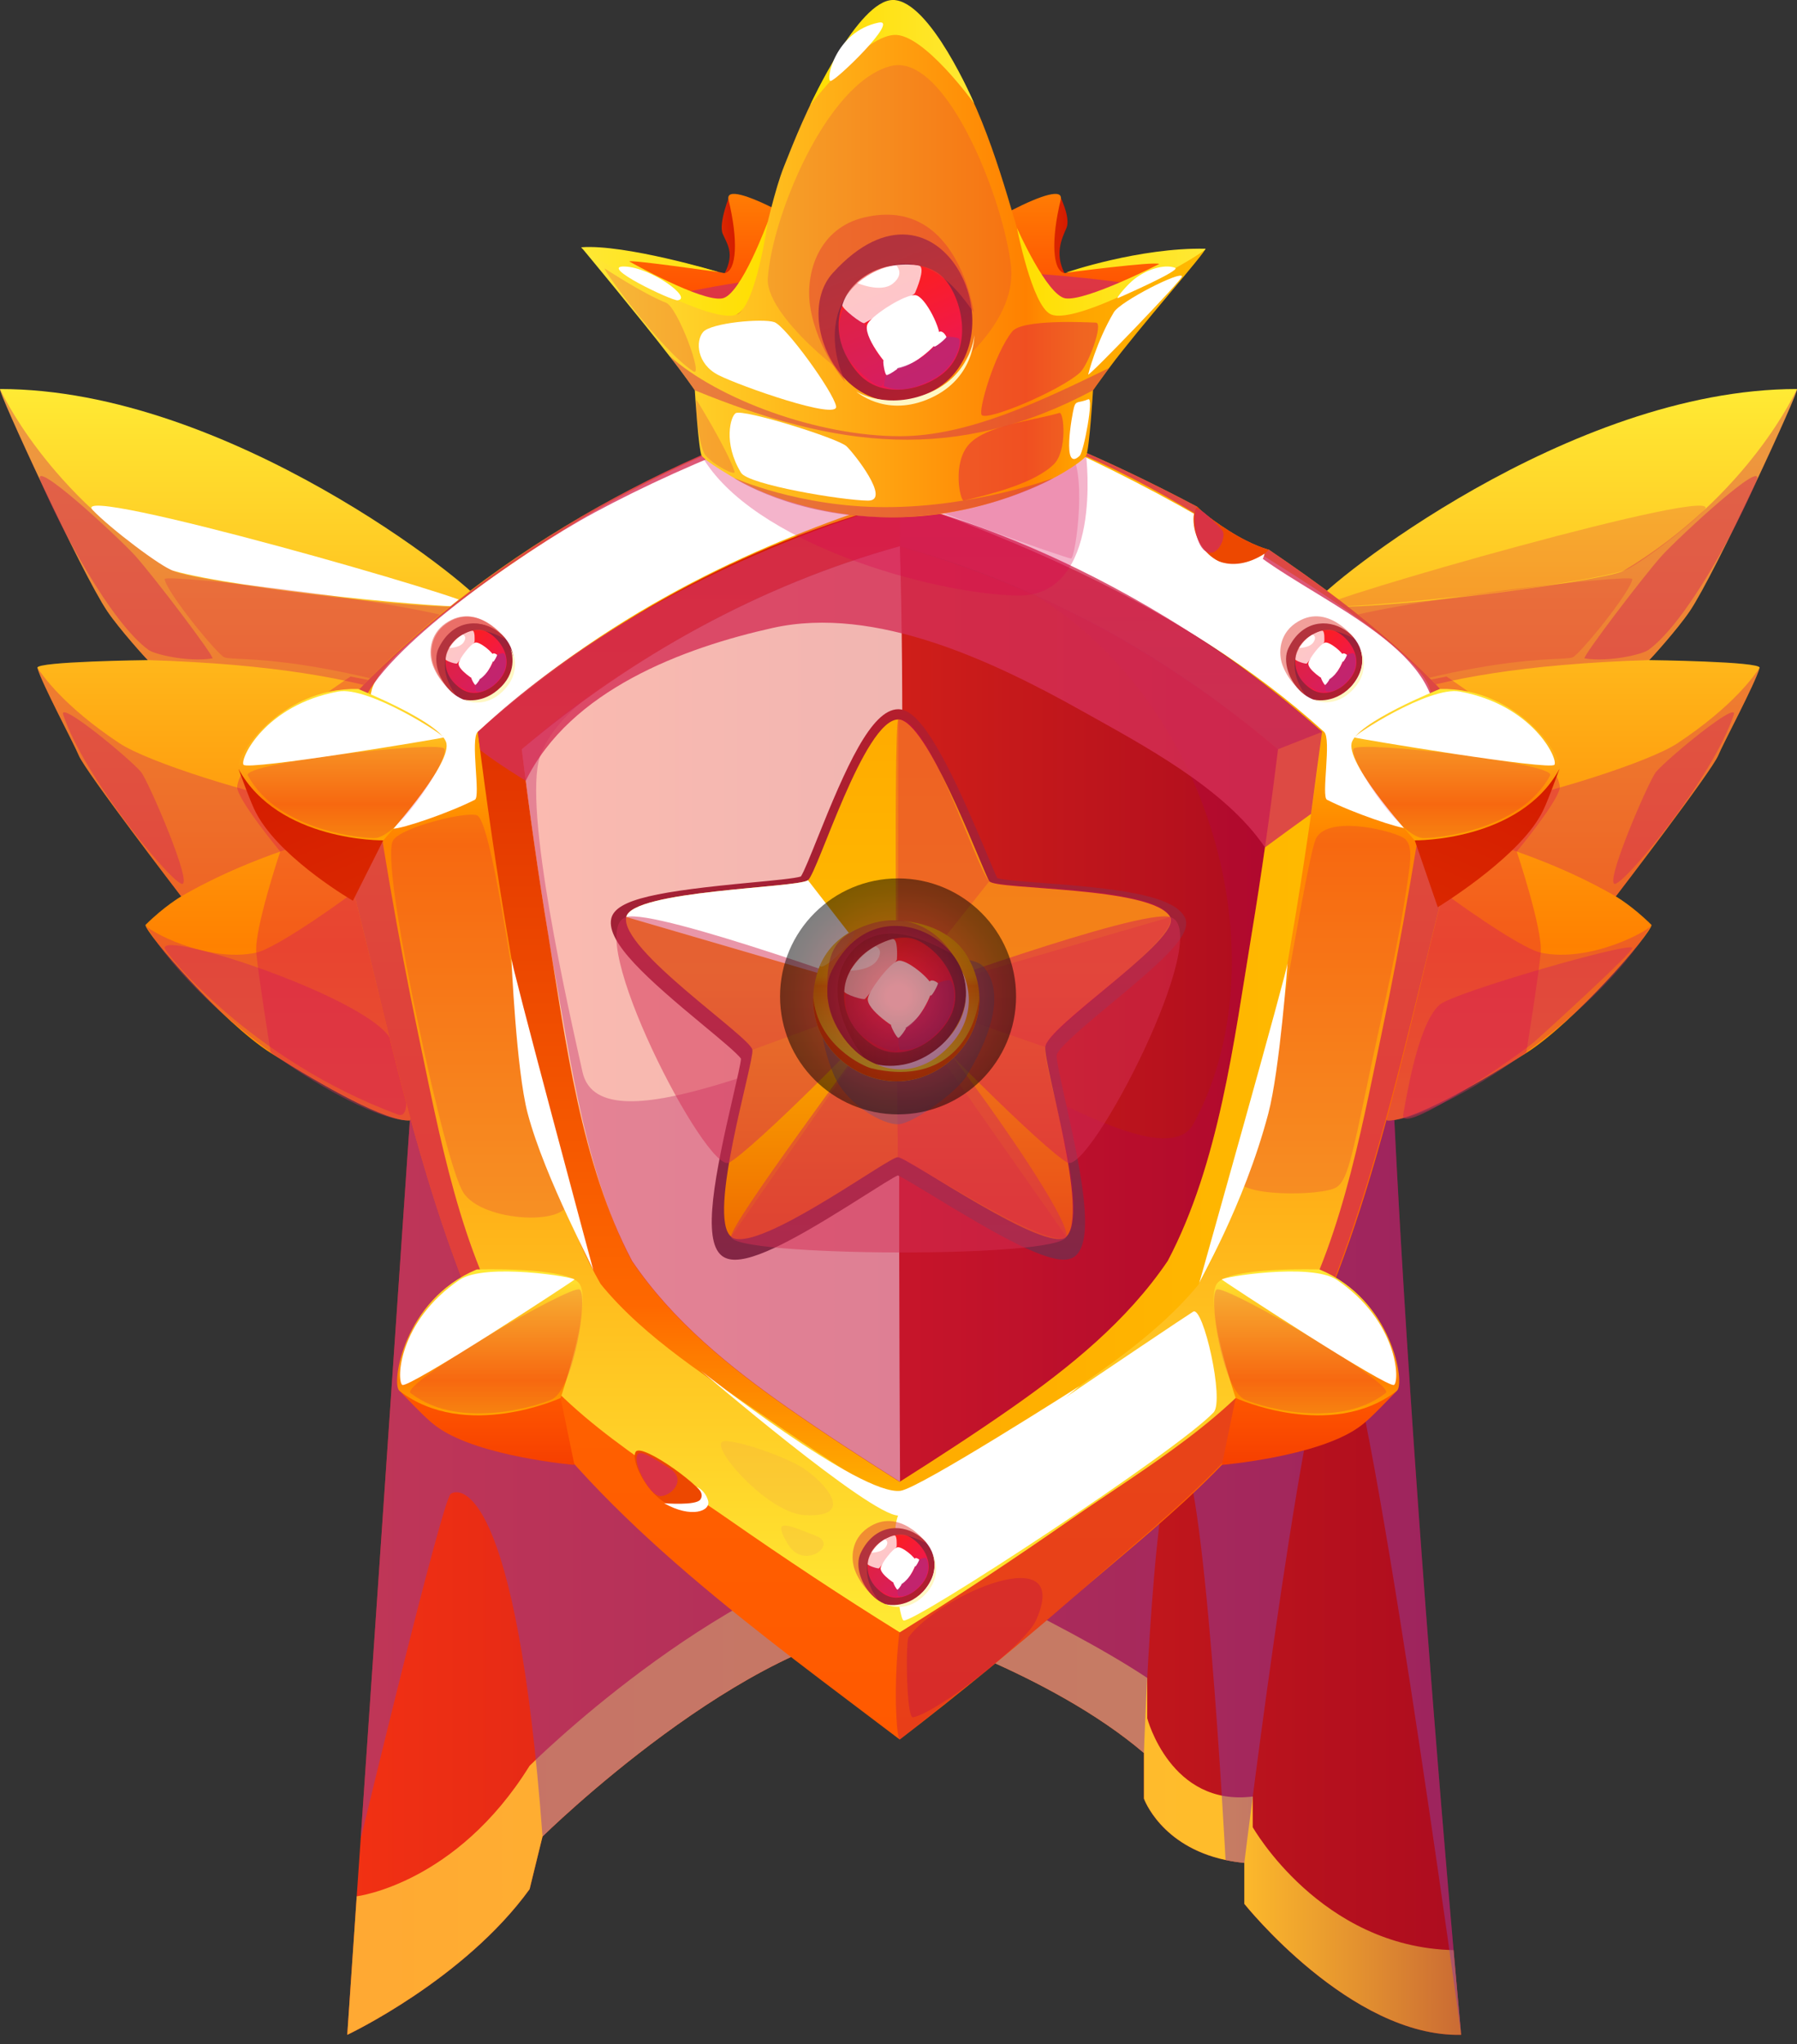 <svg width="153" height="174" viewBox="0 0 153 174" fill="none" xmlns="http://www.w3.org/2000/svg">
<rect x="0" y="0" width="153" height="174" fill="#333333" stroke="none"/>
<path d="M124.407 173.213C114.988 173.418 105.943 162.062 105.943 162.062V158.576C105.375 158.519 104.841 158.437 104.344 158.329C98.821 157.15 97.395 153.103 97.395 153.103V149.22C89.347 142.355 76.553 138.418 76.553 138.418C63.598 139.164 46.192 156.324 46.192 156.324L45.09 160.816C39.503 168.532 29.566 173.212 29.566 173.212L30.372 161.42L30.727 156.268L37.55 56.631L117.945 57.449C116.967 85.129 121.937 145.252 123.756 165.999C124.161 170.555 124.407 173.213 124.407 173.213Z" fill="url(#paint0_linear_531_17288)"/>
<path d="M124.407 173.213C114.988 173.418 105.943 162.062 105.943 162.062V158.575C105.375 158.519 104.841 158.437 104.344 158.329C98.821 157.149 97.395 153.102 97.395 153.102V149.22C89.347 142.355 76.553 138.417 76.553 138.417C63.598 139.164 46.192 156.324 46.192 156.324L45.09 160.815C39.503 168.531 29.566 173.212 29.566 173.212L30.372 161.419C30.372 161.419 38.836 160.389 45.089 150.31C45.089 150.31 60.547 134.867 75.776 131.515C75.776 131.515 90.162 137.835 97.679 142.83V146.264C97.679 146.264 99.658 153.805 106.661 152.927V155.537C106.661 155.537 112.445 165.754 123.757 166C124.161 170.554 124.407 173.213 124.407 173.213Z" fill="url(#paint1_linear_531_17288)"/>
<path opacity="0.5" d="M124.407 173.213C124.407 173.213 116.363 114.143 114.017 112.967C111.668 111.791 105.944 158.576 105.944 158.576C105.376 158.52 104.842 158.438 104.345 158.329C104.345 158.329 102.53 123.474 100.378 123.605C98.224 123.736 97.395 149.221 97.395 149.221C89.347 142.355 76.553 138.418 76.553 138.418C63.598 139.164 46.192 156.325 46.192 156.325C43.951 126.233 39.12 126.599 38.373 127.167C37.626 127.734 30.764 156.325 30.764 156.325C30.764 156.325 30.753 156.306 30.727 156.268L37.55 56.632L117.945 57.45C116.755 91.207 124.407 173.213 124.407 173.213Z" fill="#8E3D9C"/>
<path d="M48.479 62.783L40.645 66.924L34.907 95.371C32.947 95.513 27.657 92.555 23.053 89.636C18.965 87.046 12.411 79.453 12.384 78.739C12.384 78.736 12.384 78.736 12.384 78.736C13.993 77.132 15.428 76.304 15.428 76.304C15.428 76.304 7.245 65.636 6.703 64.293C6.324 63.35 3.524 58.129 3.187 56.848C3.185 56.848 3.185 56.846 3.185 56.846C3.043 56.303 12.588 56.191 12.588 56.191C12.588 56.191 12.586 56.191 12.586 56.189C12.482 56.112 10.18 53.571 9.139 52.033C6.965 48.826 -0.276 33.115 0.008 33.115C19.459 33.115 40.06 49.745 41.012 51.286C41.239 51.654 41.479 52.071 41.73 52.528C43.465 55.684 45.787 60.641 48.479 62.783Z" fill="url(#paint2_linear_531_17288)"/>
<path opacity="0.4" d="M48.478 62.782L40.644 66.924L34.906 95.37C31.205 95.64 17.54 87.324 12.383 78.739C12.44 79.128 17.539 82 21.819 81.094C24.367 80.555 37.858 70.67 36.616 69.771C35.851 69.218 24.239 71.175 15.427 76.305C15.427 76.305 7.244 65.636 6.702 64.294C6.323 63.35 3.522 58.13 3.185 56.847C3.614 57.468 5.36 60.068 10.151 63.254C12.633 64.904 21.434 67.629 26.306 68.522C29.457 69.1 40.592 64.135 39.648 62.377C39.181 61.507 34.279 56.847 12.587 56.19C12.587 56.19 12.585 56.19 12.585 56.188C12.481 56.111 10.179 53.569 9.138 52.032C6.964 48.825 -0.259 33.215 0.007 33.113C0.007 33.113 4.003 42.113 14.762 48.583C16.316 49.518 41.054 52.721 41.011 51.285C42.802 54.191 45.397 60.33 48.478 62.782Z" fill="#D42F55"/>
<path opacity="0.5" d="M11.485 47.279C12.968 48.906 18.364 56.002 18.08 56.046C15.996 56.374 13.176 55.706 12.652 55.327C9.429 52.999 5.092 44.871 3.461 40.969C2.514 38.704 10.113 45.772 11.485 47.279Z" fill="#D42F55"/>
<path opacity="0.5" d="M11.993 65.695C12.598 66.393 16.616 75.699 15.428 75.222C14.239 74.746 7.159 66.129 5.384 60.855C4.939 59.534 10.945 64.486 11.993 65.695Z" fill="#D42F55"/>
<path opacity="0.5" d="M14.023 80.699C14.077 81.183 21.452 90.277 33.896 94.882C35.372 95.428 34.296 89.772 33.067 88.158C30.382 84.632 13.856 79.226 14.023 80.699Z" fill="#D42F55"/>
<path d="M14.761 48.585C20.121 50.126 38.772 51.935 40.262 51.593C41.52 51.305 5.59 40.995 7.888 43.41C9.372 44.971 13.753 48.295 14.761 48.585Z" fill="white"/>
<path opacity="0.2" d="M41.113 53.4C36.502 51.287 13.954 48.807 14.02 49.294C14.172 50.41 18.482 55.686 19.095 55.95C20.078 56.371 26.734 55.177 46.016 62.174C46.719 62.429 43.206 54.359 41.113 53.4Z" fill="#DA0553"/>
<path opacity="0.3" d="M48.479 62.782L40.645 66.924L34.907 95.37C32.946 95.513 27.657 92.555 23.053 89.636C23.053 89.636 22.002 83.078 21.819 81.094C21.637 79.113 23.859 72.488 23.859 72.488C23.859 72.488 20.073 67.914 20.194 66.947C20.617 63.603 29.844 57.589 29.844 57.589C29.844 57.589 45.786 60.641 48.479 62.782Z" fill="#DA0553"/>
<path d="M104.52 62.783L112.354 66.924L118.092 95.371C120.052 95.513 125.342 92.555 129.946 89.636C134.035 87.046 140.588 79.453 140.615 78.739C140.615 78.736 140.615 78.736 140.615 78.736C139.006 77.132 137.571 76.304 137.571 76.304C137.571 76.304 145.754 65.636 146.296 64.293C146.675 63.35 149.475 58.129 149.812 56.848C149.815 56.848 149.815 56.846 149.815 56.846C149.957 56.303 140.412 56.191 140.412 56.191C140.412 56.191 140.414 56.191 140.414 56.189C140.518 56.112 142.82 53.571 143.861 52.033C146.035 48.826 153.276 33.115 152.992 33.115C133.541 33.115 112.94 49.745 111.988 51.286C111.761 51.654 111.521 52.071 111.27 52.528C109.534 55.684 107.213 60.641 104.52 62.783Z" fill="url(#paint3_linear_531_17288)"/>
<path opacity="0.4" d="M104.521 62.782L112.355 66.924L118.093 95.37C121.794 95.64 135.459 87.324 140.616 78.739C140.559 79.128 135.461 82 131.181 81.094C128.632 80.555 115.142 70.67 116.383 69.771C117.149 69.218 128.76 71.175 137.572 76.305C137.572 76.305 145.755 65.636 146.297 64.294C146.676 63.35 149.477 58.13 149.814 56.847C149.386 57.468 147.639 60.068 142.848 63.254C140.367 64.904 131.565 67.629 126.693 68.522C123.542 69.1 112.407 64.135 113.351 62.377C113.818 61.507 118.72 56.847 140.412 56.19C140.412 56.19 140.415 56.19 140.415 56.188C140.519 56.111 142.821 53.569 143.862 52.032C146.036 48.825 153.259 33.215 152.993 33.113C152.993 33.113 148.997 42.113 138.239 48.583C136.685 49.518 111.947 52.721 111.989 51.285C110.197 54.191 107.602 60.33 104.521 62.782Z" fill="#D42F55"/>
<path opacity="0.5" d="M141.513 47.279C140.03 48.906 134.635 56.002 134.918 56.046C137.003 56.374 139.822 55.706 140.346 55.327C143.569 52.999 147.906 44.871 149.537 40.969C150.485 38.704 142.886 45.772 141.513 47.279Z" fill="#D42F55"/>
<path opacity="0.5" d="M141.006 65.695C140.401 66.393 136.383 75.699 137.572 75.222C138.76 74.746 145.84 66.129 147.615 60.855C148.061 59.534 142.054 64.486 141.006 65.695Z" fill="#D42F55"/>
<path opacity="0.5" d="M138.977 80.699C138.922 81.183 131.508 87.904 130.701 88.628C129.529 89.679 119.129 96.882 119.472 94.883C120.093 91.27 121.033 86.933 122.554 85.539C123.685 84.502 139.048 80.073 138.977 80.699Z" fill="#D42F55"/>
<path opacity="0.2" d="M138.238 48.585C132.879 50.126 114.228 51.935 112.738 51.593C111.48 51.305 147.41 40.995 145.112 43.41C143.627 44.971 139.246 48.295 138.238 48.585Z" fill="#DA0553"/>
<path opacity="0.2" d="M111.886 53.4C116.498 51.287 139.046 48.807 138.979 49.294C138.827 50.41 134.518 55.686 133.904 55.95C132.921 56.371 126.266 55.177 106.983 62.174C106.28 62.429 109.793 54.359 111.886 53.4Z" fill="#DA0553"/>
<path opacity="0.3" d="M104.52 62.782L112.354 66.924L118.092 95.37C120.052 95.513 125.342 92.555 129.946 89.636C129.946 89.636 130.997 83.078 131.18 81.094C131.362 79.113 129.14 72.488 129.14 72.488C129.14 72.488 132.926 67.914 132.805 66.947C132.382 63.603 123.155 57.589 123.155 57.589C123.155 57.589 107.213 60.641 104.52 62.782Z" fill="#DA0553"/>
<path d="M123.771 72.48C119.96 86.801 117.201 102.797 110.615 115.863C106.658 123.714 98.164 130.1 91.543 135.842C86.682 140.058 81.711 144.159 76.606 148.075C65.065 139.291 51.281 129.569 43.229 117.342H43.227C42.894 116.825 42.601 116.331 42.371 115.863C35.851 102.612 33.024 86.791 29.215 72.48C28.879 67.861 29.665 63.119 30.649 58.615C61.294 57.597 91.949 57.597 122.595 58.624C123.449 63.15 124.114 67.871 123.771 72.48Z" fill="url(#paint4_linear_531_17288)"/>
<path opacity="0.7" d="M123.77 72.48C119.96 86.801 117.094 102.48 110.614 115.863C110.445 105.952 113.862 95.152 115.983 85.56C117.98 76.532 120.177 67.547 122.594 58.623C123.449 63.15 124.113 67.871 123.77 72.48Z" fill="#D42F55"/>
<path opacity="0.3" d="M76.606 148.076C76.13 147.866 75.733 135.979 78.616 132.495C82.353 127.981 89.623 124.525 95.153 121.299C97.599 119.872 109.846 113.439 110.44 115.24C110.968 116.846 105.954 122.59 103.916 124.701C100.275 128.472 95.802 132.064 91.886 135.546C86.439 140.391 76.606 148.076 76.606 148.076Z" fill="#B30053"/>
<path opacity="0.7" d="M43.229 117.343H43.227C42.894 116.827 42.601 116.333 42.371 115.864C35.851 102.613 33.024 86.792 29.215 72.481C28.879 67.863 29.665 63.12 30.649 58.617C32.275 58.56 33.089 58.534 34.716 58.483C37.027 77.978 38.269 98.3 43.229 117.343Z" fill="#D42F55"/>
<path d="M113.399 61.436C110.268 58.658 107.049 56.121 103.614 53.729C103.612 53.727 103.61 53.725 103.608 53.724C95.92 48.793 87.778 44.812 79 42.232H78.998C78.232 42.007 77.546 41.819 76.948 41.664C76.819 41.63 76.754 41.613 76.625 41.579C76.496 41.613 76.432 41.631 76.304 41.664C62.731 45.195 50.299 52.146 39.843 61.429C39.676 61.583 39.593 61.66 39.426 61.814C39.455 62.043 39.47 62.158 39.499 62.387C39.571 62.946 39.649 63.547 39.733 64.181C40.441 69.504 41.236 74.863 42.148 80.14C43.811 89.765 45.21 101.189 50.222 109.894C50.231 109.909 50.236 109.916 50.246 109.932C50.256 109.946 50.261 109.953 50.271 109.967C54.057 114.783 59.912 118.332 64.833 121.761C66.625 123.01 68.42 124.205 70.084 125.303C72.067 126.611 74.067 127.901 76.082 129.163C76.292 129.295 76.397 129.361 76.607 129.494C76.819 129.361 76.924 129.295 77.135 129.163C77.216 129.113 77.298 129.06 77.381 129.007C81.053 126.655 84.796 124.246 88.386 121.76C93.317 118.346 99.165 114.794 102.952 109.965C102.962 109.95 102.967 109.944 102.977 109.929C102.986 109.914 102.99 109.907 103 109.892C108.012 101.178 109.412 89.775 111.083 80.142C111.894 75.465 112.619 70.728 113.262 66.007C113.443 64.675 113.605 63.461 113.741 62.394C113.77 62.165 113.786 62.05 113.816 61.821C113.649 61.667 113.565 61.59 113.399 61.436ZM106.557 79.566C105.063 88.606 103.799 99.036 99.427 107.328C95.693 111.481 90.661 114.67 86.133 117.784C83.02 119.925 79.822 122.021 76.606 124.053C73.393 122.022 70.197 119.926 67.084 117.785C62.557 114.673 57.555 111.459 53.793 107.329C49.415 99.019 48.168 88.629 46.674 79.564C45.813 74.342 45.063 69.052 44.424 63.773C53.855 55.827 64.704 49.797 76.621 46.496C88.536 49.797 99.382 55.831 108.812 63.778C108.164 69.056 107.42 74.346 106.557 79.566Z" fill="url(#paint5_linear_531_17288)"/>
<path d="M108.814 63.78C108.164 69.058 107.42 74.347 106.558 79.567C105.064 88.606 103.8 99.037 99.428 107.329C95.97 112.445 91.058 116.408 86.11 119.867C83.038 122.015 79.814 124.107 76.607 126.138C73.401 124.107 70.18 122.015 67.109 119.868C62.158 116.407 57.257 112.446 53.794 107.33C49.851 99.834 48.637 90.61 47.16 82.426C47.157 82.423 47.157 82.423 47.157 82.423C46.999 81.503 46.835 80.548 46.676 79.565C45.826 74.328 45.065 69.053 44.426 63.774C46.265 62.138 48.233 60.552 50.235 59.153C57.187 54.292 64.852 50.284 72.975 47.609C74.361 47.153 75.594 46.782 76.623 46.497C80.602 47.614 84.475 49.06 88.222 50.697C95.691 53.96 102.539 58.479 108.814 63.78Z" fill="url(#paint6_linear_531_17288)"/>
<path opacity="0.5" d="M112.562 62.303C111.059 62.89 110.309 63.185 108.814 63.778C99.386 55.831 88.539 49.798 76.623 46.496C76.624 45.02 76.624 44.283 76.624 42.806C77.572 42.575 78.047 42.46 78.998 42.231H79C87.778 44.811 95.92 48.792 103.608 53.723C103.61 53.725 103.612 53.726 103.614 53.728C106.615 56.568 109.6 59.425 112.562 62.303Z" fill="url(#paint7_linear_531_17288)"/>
<path d="M113.262 66.006C112.621 70.731 111.894 75.466 111.083 80.142C109.412 89.775 108.012 101.178 103 109.891C102.99 109.906 102.986 109.913 102.977 109.929C102.967 109.943 102.961 109.95 102.952 109.964C99.166 114.793 93.317 118.345 88.386 121.759C84.797 124.244 81.1 126.665 77.381 129.006C77.072 128.657 76.917 128.484 76.607 128.135C76.607 127.337 76.607 126.936 76.607 126.137C79.814 124.106 83.038 122.014 86.11 119.866C91.058 116.407 95.97 112.443 99.428 107.327C103.801 99.035 105.064 88.605 106.558 79.566C107.422 74.346 108.166 69.056 108.814 63.778C110.309 63.184 111.058 62.89 112.562 62.304C112.843 63.785 112.983 64.526 113.262 66.006Z" fill="url(#paint8_linear_531_17288)"/>
<path d="M122.57 58.596C121.822 57.797 121.009 57.013 120.208 56.252C120.1 56.148 119.986 56.044 119.868 55.935C116.213 52.556 112.154 49.586 108.035 46.794C108.035 46.794 106.666 46.48 104.617 45.174C102.632 43.909 101.967 43.179 101.928 43.136L101.925 43.133C94.508 39.206 86.778 35.815 78.733 33.597C78.671 33.58 78.607 33.561 78.542 33.544C77.627 33.299 77.004 33.134 76.755 33.074C76.73 33.07 76.705 33.062 76.679 33.057C76.662 33.053 76.646 33.048 76.629 33.043C76.629 33.043 76.621 33.045 76.609 33.048C76.596 33.05 76.573 33.055 76.548 33.062C60.034 37.126 43.48 45.658 31.502 57.74C31.217 58.028 30.931 58.321 30.65 58.615C30.66 58.689 30.665 58.726 30.674 58.8C30.731 59.263 30.905 60.578 31.182 62.517C31.184 62.534 31.185 62.542 31.189 62.559C32.409 71.072 33.831 79.569 35.601 87.986C37.436 96.707 39.205 106.582 43.889 114.1C47.821 120.41 56.008 125.132 62.071 129.359C66.832 132.678 71.675 135.89 76.607 138.951C81.54 135.888 86.383 132.676 91.146 129.356C97.198 125.136 105.409 120.389 109.331 114.096C114.022 106.572 115.798 96.716 117.631 87.987C119.399 79.57 120.83 71.078 122.056 62.566C122.059 62.549 122.06 62.541 122.063 62.524C122.341 60.585 122.514 59.27 122.572 58.808C122.582 58.734 122.587 58.697 122.596 58.623C122.596 58.623 122.587 58.615 122.57 58.596ZM109.955 79.998C108.334 89.464 107.006 100.726 102.085 109.294C98.292 113.949 92.665 117.421 87.824 120.767C84.165 123.296 80.398 125.756 76.608 128.136C72.814 125.765 69.053 123.297 65.395 120.769C60.591 117.449 54.904 113.941 51.138 109.297C46.218 100.737 44.893 89.455 43.279 79.996C42.28 74.145 41.42 68.217 40.68 62.299C50.985 53.163 63.256 46.292 76.626 42.808C89.995 46.317 102.251 53.157 112.563 62.305C111.82 68.221 110.956 74.148 109.955 79.998Z" fill="url(#paint9_linear_531_17288)"/>
<path d="M121.744 58.664C120.745 55.266 109.716 48.601 103.654 44.911C95.578 39.994 80.689 33.044 76.931 33.573C76.852 33.586 76.562 33.586 76.483 33.573C72.725 33.044 57.63 39.205 49.554 44.122C43.492 47.812 32.668 55.266 31.668 58.664C30.841 61.484 32.612 70.534 33.475 70.539C34.28 70.541 38.267 69.183 40.434 68.076C40.94 67.818 40.023 62.891 40.678 62.298C52.908 51.194 65.422 46.1 75.238 42.807C76.485 42.388 76.899 42.523 77.318 42.683C85.029 45.621 100.504 51.195 112.735 62.298C113.389 62.891 112.473 67.818 112.98 68.076C115.144 69.183 119.133 70.541 119.938 70.539C120.802 70.534 122.574 61.484 121.744 58.664Z" fill="white"/>
<path opacity="0.7" d="M44.426 63.779C45.075 69.057 45.82 74.346 46.682 79.566C48.176 88.606 49.44 99.036 53.812 107.328C57.27 112.444 62.182 116.408 67.13 119.867C70.202 122.015 73.425 124.107 76.633 126.138C76.566 112.876 76.507 99.609 76.625 86.348C76.743 73.077 77.007 59.768 76.617 46.497C64.701 49.799 53.855 55.832 44.426 63.779Z" fill="#FFF5F2"/>
<path opacity="0.3" d="M108.814 63.78C108.164 69.057 107.42 74.347 106.558 79.567C105.064 88.606 103.8 99.037 99.428 107.329C95.97 112.445 91.058 116.407 86.11 119.867C83.038 122.015 79.814 124.107 76.607 126.138C73.401 124.107 70.18 122.015 67.109 119.868C62.158 116.407 57.257 112.446 53.794 107.33C49.851 99.834 48.637 90.61 47.16 82.426C47.157 82.423 47.157 82.423 47.157 82.423C46.999 81.503 46.835 80.548 46.676 79.565C45.826 74.328 45.065 69.053 44.426 63.774C46.265 62.138 48.228 60.58 50.235 59.153C50.274 59.133 50.293 59.123 50.333 59.104C48.401 60.592 46.639 62.427 45.978 64.393C44.494 68.799 48.429 86.019 49.596 91.254C51.161 98.278 69.973 88.222 75.777 87.913C81.455 87.61 98.732 100.953 101.618 95.656C108.949 82.204 103.693 60.311 88.197 50.697C88.197 50.697 88.206 50.697 88.223 50.697C95.73 54.062 102.539 58.479 108.814 63.78Z" fill="#B30053"/>
<path opacity="0.8" d="M40.893 63.852C42.312 64.972 44.764 66.465 44.764 66.465C48.534 58.744 58.191 55.141 65.802 53.449C74.535 51.508 84.6 56.301 92.155 60.536C97.277 63.407 104.313 67.105 107.701 72.135C109.262 70.987 110.047 70.415 111.627 69.277C111.993 66.487 112.18 65.093 112.562 62.306C94.593 46.519 76.625 42.809 76.625 42.809C76.625 42.809 55.795 48.136 40.679 62.3C40.765 62.92 40.808 63.231 40.893 63.852Z" fill="#D42F55"/>
<path opacity="0.2" d="M119.414 71.272C117.962 70.531 112.808 69.42 111.999 71.491C111.508 72.751 110.255 80.028 109.415 84.664C107.781 93.685 106.403 95.227 105.297 100.109C104.881 101.944 112.682 101.834 113.816 101.049C114.689 100.444 115.074 98.718 116.472 91.996C117.648 86.338 119.05 80.64 119.861 74.903C120.094 73.262 120.349 71.751 119.414 71.272Z" fill="#DA0553"/>
<path opacity="0.2" d="M40.679 69.443C40.042 68.954 34.133 70.395 33.47 71.537C32.758 72.763 34.46 81.682 35.399 86.177C37.257 95.075 38.692 100.267 39.426 101.475C41.045 104.137 49.014 104.401 48.294 101.982C47.011 97.669 45.726 95.925 44.426 87.912C43.563 82.596 41.819 70.319 40.679 69.443Z" fill="#DA0553"/>
<path opacity="0.3" d="M77.731 146.186C77.166 146.29 77.093 139.711 77.365 139.346C80.097 135.682 91.385 130.903 88.199 137.944C87.257 140.028 79.741 145.813 77.731 146.186Z" fill="#B30053"/>
<path d="M103.329 120.225C104.268 119.219 102.441 111.125 101.59 111.653C100.288 112.461 77.077 128.107 76.621 128.709C75.605 130.05 76.499 137.871 76.936 137.944C77.949 138.112 100.292 123.474 103.329 120.225Z" fill="white"/>
<path d="M65.089 46.497C66.485 45.885 65.425 36.68 63.908 37.214C51.51 41.579 38.826 51.358 38.857 51.777C38.899 52.355 46.409 56.118 49.537 54.687C51.832 53.637 59.02 49.158 65.089 46.497Z" fill="white"/>
<path opacity="0.8" d="M122.595 58.624C122.585 58.698 122.58 58.735 122.571 58.809C122.364 60.295 122.262 61.039 122.061 62.525C122.059 62.542 122.057 62.55 122.055 62.567C123.542 55.705 112.885 51.52 107.315 47.426C105.693 46.235 103.947 45.066 102.203 43.996C94.882 39.502 86.444 35.643 77.817 34.685C71.387 33.971 58.531 39.37 50.642 43.617C44.273 47.046 32.421 55.409 30.84 60.006C30.838 59.989 31.184 62.535 31.182 62.518C30.981 61.031 30.88 60.288 30.674 58.801C30.665 58.727 30.66 58.69 30.65 58.616C30.931 58.321 31.217 58.024 31.502 57.741C43.566 45.785 59.798 37.033 76.548 33.063C76.573 33.056 76.596 33.051 76.609 33.049C76.621 33.047 76.629 33.044 76.629 33.044C76.646 33.049 76.662 33.054 76.679 33.059C76.704 33.063 76.73 33.071 76.755 33.075C77.356 33.227 77.955 33.389 78.542 33.545C78.607 33.562 78.67 33.58 78.733 33.598C86.775 35.811 94.508 39.207 101.925 43.134L101.928 43.137C101.967 43.18 102.632 43.91 104.617 45.175C106.666 46.481 108.035 46.795 108.035 46.795C112.176 49.598 116.186 52.547 119.868 55.936C119.986 56.045 120.1 56.151 120.208 56.253C121.614 57.581 122.423 58.434 122.57 58.597C122.586 58.615 122.595 58.624 122.595 58.624Z" fill="#D42F55"/>
<path d="M59.666 116.674C59.666 116.674 74.063 129.008 76.485 129.008C78.773 129.008 91.887 118.003 91.887 118.003C91.879 117.993 78.313 126.683 76.672 126.901C73.236 127.359 59.666 116.674 59.666 116.674Z" fill="white"/>
<path d="M109.631 81.926C109.794 81.962 102.085 109.294 102.085 109.294C101.973 109.243 105.885 102.745 107.989 94.777C108.961 91.098 109.631 81.926 109.631 81.926Z" fill="white"/>
<path d="M43.54 81.55C43.378 81.586 50.541 108.212 50.541 108.212C50.652 108.16 46.392 100.309 44.927 94.778C43.953 91.098 43.54 81.55 43.54 81.55Z" fill="white"/>
<path opacity="0.2" d="M68.533 128.977C73.014 129.195 70.162 126.134 68.383 124.975C66.707 123.883 61.736 122.215 61.416 122.797C60.907 123.724 65.549 128.833 68.533 128.977Z" fill="#EE9C50"/>
<path opacity="0.2" d="M69.55 130.774C66.746 129.64 65.764 129.248 67.103 131.469C68.441 133.69 71.357 131.504 69.55 130.774Z" fill="#EE9C50"/>
<path d="M54.12 123.591C53.462 124.748 56.975 130.556 59.879 127.487C60.383 126.955 54.613 122.723 54.12 123.591Z" fill="#ED4800"/>
<path opacity="0.8" d="M54.209 123.997C54.039 124.872 55.317 127.217 56.14 127.349C56.964 127.481 58.65 126.02 56.974 124.957C55.104 123.771 54.337 123.338 54.209 123.997Z" fill="#D42F55"/>
<path d="M56.546 127.959C58.856 129.278 60.551 128.635 60.285 127.729C60.019 126.823 59.311 126.564 59.311 126.564C59.311 126.564 60.005 127.103 59.632 127.644C59.26 128.184 56.546 127.959 56.546 127.959Z" fill="white"/>
<path d="M108.034 46.795C107.785 47.038 107.544 47.259 107.314 47.426C104.73 49.303 101.638 47.19 101.618 44.188C101.613 43.522 101.926 43.136 101.926 43.136C101.966 43.179 102.63 43.91 104.616 45.174C106.665 46.48 108.034 46.795 108.034 46.795Z" fill="#ED4800"/>
<path opacity="0.8" d="M101.801 43.347C101.532 44.166 101.808 46.637 102.797 47C103.786 47.363 104.38 45.638 104.111 45.221C103.843 44.804 101.942 42.919 101.801 43.347Z" fill="#D42F55"/>
<path d="M102.734 47.196C102.734 47.196 104.666 49.055 107.67 47.132C107.67 47.132 107.329 48.959 105.201 48.967C104.053 48.971 102.734 47.196 102.734 47.196Z" fill="white"/>
<path opacity="0.2" d="M76.823 34.307C76.395 36.884 76.237 41.379 77.192 42.233C78.146 43.088 90.813 47.542 91.195 47.542C91.576 47.542 92.726 39.334 90.813 38.189C88.9 37.044 77.086 32.716 76.823 34.307Z" fill="#DA0553"/>
<path d="M118.93 118.392C116.727 120.683 116.263 121.091 115.611 121.545C112.055 124.017 104.035 124.7 104.035 124.7L105.208 119.002L118.93 118.392Z" fill="url(#paint10_linear_531_17288)"/>
<path d="M112.35 108.062C118.568 110.632 119.667 117.824 118.93 118.392C113.333 122.702 105.208 119.002 105.208 119.002C105.208 119.002 102.483 110.965 103.592 109.293C104.575 107.812 112.35 108.062 112.35 108.062Z" fill="url(#paint11_linear_531_17288)"/>
<path opacity="0.2" d="M117.982 118.581C118.935 117.84 104.327 109.322 103.593 109.769C102.86 110.218 104.036 118.015 105.886 119.086C106.476 119.427 113.644 121.96 117.982 118.581Z" fill="#DA0553"/>
<path d="M118.693 117.887C119.193 117.527 119.03 112.484 113.817 108.944C111.621 107.453 103.86 108.737 104.035 108.922C104.211 109.106 118.195 118.245 118.693 117.887Z" fill="white"/>
<path d="M34.012 118.392C36.215 120.683 36.68 121.091 37.332 121.545C40.888 124.017 48.907 124.7 48.907 124.7L47.734 119.002L34.012 118.392Z" fill="url(#paint12_linear_531_17288)"/>
<path d="M40.59 108.062C34.373 110.632 33.274 117.824 34.011 118.392C39.607 122.702 47.733 119.002 47.733 119.002C47.733 119.002 50.458 110.965 49.349 109.293C48.367 107.812 40.59 108.062 40.59 108.062Z" fill="url(#paint13_linear_531_17288)"/>
<path opacity="0.2" d="M34.96 118.581C34.008 117.84 48.616 109.322 49.35 109.769C50.084 110.218 48.907 118.015 47.057 119.086C46.467 119.427 39.299 121.96 34.96 118.581Z" fill="#DA0553"/>
<path d="M34.249 117.887C33.749 117.527 33.912 112.484 39.125 108.944C41.321 107.453 49.082 108.737 48.907 108.922C48.732 109.106 34.746 118.245 34.249 117.887Z" fill="white"/>
<path d="M132.773 65.461C131.679 68.444 131.417 69.004 131.002 69.682C128.741 73.374 122.413 77.223 122.413 77.223L120.455 71.534L132.773 65.461Z" fill="url(#paint14_linear_531_17288)"/>
<path d="M122.594 58.648C129.32 58.502 133.22 64.645 132.773 65.461C129.383 71.658 120.455 71.535 120.455 71.535C120.455 71.535 114.727 65.272 115.07 63.296C115.374 61.544 122.594 58.648 122.594 58.648Z" fill="url(#paint15_linear_531_17288)"/>
<path opacity="0.2" d="M131.981 66.014C132.555 64.952 115.753 63.025 115.262 63.73C114.77 64.434 118.984 71.102 121.11 71.338C121.786 71.414 129.367 70.852 131.981 66.014Z" fill="#DA0553"/>
<path d="M132.352 65.094C132.666 64.563 130.487 60.012 124.29 58.866C121.68 58.383 115.091 62.678 115.325 62.777C115.56 62.875 132.041 65.621 132.352 65.094Z" fill="white"/>
<path d="M20.31 65.461C21.405 68.444 21.666 69.004 22.081 69.682C24.342 73.374 30.048 76.674 30.048 76.674L32.628 71.534L20.31 65.461Z" fill="url(#paint16_linear_531_17288)"/>
<path d="M30.489 58.648C23.763 58.502 19.862 64.645 20.309 65.461C23.699 71.658 32.627 71.535 32.627 71.535C32.627 71.535 38.356 65.272 38.013 63.296C37.709 61.544 30.489 58.648 30.489 58.648Z" fill="url(#paint17_linear_531_17288)"/>
<path opacity="0.2" d="M21.102 66.014C20.528 64.952 37.33 63.025 37.822 63.73C38.313 64.434 34.099 71.102 31.973 71.338C31.297 71.414 23.715 70.852 21.102 66.014Z" fill="#DA0553"/>
<path d="M20.73 65.094C20.416 64.563 22.595 60.012 28.792 58.866C31.402 58.383 37.991 62.678 37.757 62.777C37.523 62.875 21.041 65.621 20.73 65.094Z" fill="white"/>
<path d="M62.583 107.233C62.114 107.233 61.73 107.115 61.444 106.883C59.75 105.522 60.883 99.932 62.419 93.312C62.737 91.939 63.066 90.522 63.089 90.122C62.812 89.699 61.27 88.421 59.903 87.289C55.188 83.383 51.615 80.235 52.04 78.208C52.396 76.51 56.188 75.859 64.023 75.119C65.763 74.955 67.727 74.77 68.188 74.609C68.435 74.253 69.049 72.72 69.594 71.36C72.002 65.349 74.184 60.372 76.479 60.372C76.727 60.372 76.981 60.441 77.234 60.576L77.3 60.611C79.327 61.765 81.858 67.508 84.071 72.8C84.411 73.613 84.76 74.449 84.911 74.751C85.406 74.908 87.21 75.044 88.813 75.164C94.781 75.613 99.807 76.139 100.852 78.038C100.934 78.176 100.984 78.348 100.991 78.532C101.089 79.941 98.656 82.07 94.635 85.407C92.721 86.996 90.1 89.171 89.966 89.807C89.937 90.241 90.34 92.051 90.729 93.801C92.12 100.042 93.148 105.331 91.642 106.839C91.386 107.096 91.02 107.227 90.555 107.227C88.524 107.227 84.145 104.664 79.455 101.811C78.186 101.039 76.876 100.242 76.442 100.054C76.03 100.238 74.83 100.999 73.666 101.736C69.127 104.611 64.868 107.195 62.636 107.231L62.583 107.233Z" fill="url(#paint18_linear_531_17288)"/>
<path d="M99.696 78.275V78.281C99.848 80.447 89.11 87.421 88.993 89.126C88.879 90.794 92.752 103.307 90.79 105.268C89.195 106.865 77.328 98.547 76.451 98.498H76.442C75.692 98.498 66.276 105.424 63.03 105.477H63.027C62.698 105.483 62.434 105.418 62.25 105.269C60.159 103.592 64.205 90.458 64.061 89.365C63.917 88.268 52.745 80.809 53.323 78.06C53.801 75.779 67.943 75.583 68.791 74.927C69.638 74.267 73.565 61.244 76.48 61.244C76.638 61.244 76.806 61.297 76.978 61.397L76.987 61.4C79.568 62.866 83.74 74.312 84.233 75.015C84.761 75.769 98.185 75.437 99.634 78.061C99.672 78.124 99.692 78.197 99.696 78.275Z" fill="url(#paint19_linear_531_17288)"/>
<path opacity="0.2" d="M76.462 84.816L64.061 89.365C63.917 88.268 52.745 80.809 53.323 78.06L76.462 84.816Z" fill="#DA0553"/>
<path opacity="0.2" d="M84.233 75.014L76.462 84.816L76.48 61.243L76.978 61.396L76.987 61.399C79.568 62.865 83.74 74.31 84.233 75.014Z" fill="#DA0553"/>
<path opacity="0.2" d="M99.696 78.276V78.281C99.848 80.447 89.11 87.421 88.993 89.127L76.463 84.815L99.635 78.059L99.696 78.276Z" fill="#DA0553"/>
<path opacity="0.2" d="M90.79 105.269C89.195 106.866 77.328 98.548 76.451 98.498V98.509C76.445 98.501 76.442 98.498 76.442 98.498L76.462 84.816L90.79 105.269Z" fill="#DA0553"/>
<path opacity="0.2" d="M76.462 84.816L76.45 98.498V98.509C76.445 98.501 76.441 98.498 76.441 98.498C75.691 98.498 66.275 105.424 63.029 105.477H63.026L62.249 105.269L76.462 84.816Z" fill="#DA0553"/>
<path d="M76.463 84.815L53.323 78.059C53.802 75.778 67.944 75.582 68.792 74.926L76.463 84.815Z" fill="white"/>
<path opacity="0.5" d="M53.323 78.059C49.436 79.2 60.169 99.98 62.075 98.967C63.982 97.954 74.914 87.103 76.462 84.815C76.462 84.815 55.898 77.303 53.323 78.059Z" fill="#D42F55"/>
<path opacity="0.5" d="M99.639 78.059C103.526 79.2 92.794 99.98 90.887 98.967C88.981 97.954 78.048 87.103 76.5 84.815C76.5 84.815 97.065 77.303 99.639 78.059Z" fill="#D42F55"/>
<path opacity="0.3" d="M76.48 61.243C76.008 61.351 76.45 98.498 76.45 98.498C77.801 99.003 89.371 106.532 90.789 105.269C93.047 103.257 88.716 90.808 88.992 89.127C89.267 87.446 100.381 80.03 99.639 78.059C98.623 75.362 84.858 75.621 84.233 75.013C83.095 73.907 78.999 60.666 76.48 61.243Z" fill="#DA0553"/>
<path opacity="0.5" d="M76.462 84.815C72.907 89.831 62.249 104.069 62.249 105.269C62.249 106.971 90.244 107.153 90.79 105.269C91.335 103.385 77.128 83.875 76.462 84.815Z" fill="#D42F55"/>
<path opacity="0.5" d="M83.728 82.281C86.148 85.09 83.161 90.144 82.316 91.557C81.47 92.97 77.769 95.63 76.501 95.7C75.232 95.769 72.05 94.052 70.968 91.443C69.886 88.834 69.058 84.525 70.968 83.212C72.877 81.899 82.358 80.689 83.728 82.281Z" fill="#7E527C"/>
<path d="M82.334 81.364C85.159 86.116 81.888 91.162 77.451 91.949C73.015 92.736 67.871 88.622 69.566 82.876C71.261 77.13 79.853 77.191 82.334 81.364Z" fill="url(#paint20_linear_531_17288)"/>
<path d="M77.452 91.95C80.8 91.356 83.484 88.336 83.386 84.848C82.91 88.835 80.005 92.313 74.206 90.942C73.498 90.775 69.567 88.956 69.242 84.832C69.072 89.523 73.537 92.645 77.452 91.95Z" fill="url(#paint21_linear_531_17288)"/>
<path opacity="0.5" d="M69.806 82.203C70.053 82.794 73.135 79.791 72.73 79.162H72.728C71.464 79.785 70.406 80.788 69.806 82.203Z" fill="url(#paint22_linear_531_17288)"/>
<path d="M70.807 82.652C68.873 86.645 74.968 94.883 80.5 88.626C86.629 81.695 74.988 74.019 70.807 82.652Z" fill="url(#paint23_linear_531_17288)"/>
<path d="M72.401 82.623C71.208 85.02 72.099 87.454 74.276 88.945C76.782 90.66 79.85 88.631 80.912 86.531C82.427 83.53 79.54 80.419 77.748 79.91C75.956 79.401 73.253 80.913 72.401 82.623Z" fill="url(#paint24_linear_531_17288)"/>
<path opacity="0.4" d="M71.979 84.73C71.892 85.107 71.979 87.212 73.579 88.306C75.18 89.4 76.31 89.587 76.431 89.406C76.553 89.225 76.549 87.772 76.474 87.698C76.399 87.623 75.15 87.014 74.548 86.185C73.946 85.356 73.74 85.066 73.568 85.049C73.397 85.033 72.038 84.473 71.979 84.73Z" fill="#B82774"/>
<path d="M73.899 84.953C73.674 85.924 76.455 87.733 76.709 87.697C77.904 87.526 79.354 84.882 79.379 84.023C79.397 83.442 77.158 81.569 76.442 81.793C75.727 82.018 74.075 84.197 73.899 84.953Z" fill="white"/>
<path opacity="0.8" d="M76.71 87.697C76.379 87.836 76.498 89.341 76.612 89.355C77.871 89.505 79.168 88.802 80.43 87.159C81.453 85.827 81.368 84.031 80.929 83.48C80.769 83.279 79.387 83.785 79.381 84.023C79.341 85.459 77.799 87.241 76.71 87.697Z" fill="#B82774"/>
<path opacity="0.75" d="M71.887 84.399C71.873 84.624 73.531 85.168 73.654 85.028C73.855 84.802 76.356 81.857 76.366 81.676C76.383 81.382 76.456 79.954 76.032 79.934C75.891 79.927 74.083 80.464 72.994 81.766C71.906 83.069 71.906 84.113 71.887 84.399Z" fill="white"/>
<path d="M72.402 82.624C72.402 82.624 73.178 81.307 74.541 80.554C74.541 80.554 75.278 80.778 74.701 81.707C74.124 82.636 72.402 82.624 72.402 82.624Z" fill="white"/>
<path d="M75.869 87.253C75.818 87.334 76.351 88.376 76.497 88.347C76.644 88.318 77.205 87.501 77.136 87.506C77.067 87.51 75.981 87.075 75.869 87.253Z" fill="white"/>
<path d="M79.149 83.548C78.934 83.81 79.124 84.722 79.246 84.752C79.368 84.783 79.92 83.748 79.853 83.683C79.785 83.618 79.348 83.306 79.149 83.548Z" fill="white"/>
<path d="M74.621 90.588C74.621 90.588 77.638 91.513 80.501 88.625C83.128 85.975 82.049 83.025 81.933 82.734C81.933 82.734 83.882 86.218 80.469 89.405C77.534 92.147 74.621 90.588 74.621 90.588Z" fill="#FFD2FF"/>
<path opacity="0.5" d="M73.577 90.045C71.945 87.974 69.876 83.723 72.708 80.794C75.54 77.865 79.821 80.627 81.064 81.193C81.064 81.193 78.401 76.532 72.929 79.105C70.838 80.088 70.294 81.565 70.47 84.903C70.63 87.963 73.577 90.045 73.577 90.045Z" fill="#D42F55"/>
<path opacity="0.5" d="M76.463 94.86C82.012 94.86 86.511 90.363 86.511 84.816C86.511 79.269 82.012 74.773 76.463 74.773C70.914 74.773 66.415 79.269 66.415 84.816C66.415 90.363 70.914 94.86 76.463 94.86Z" fill="url(#paint25_radial_531_17288)"/>
<path d="M73.285 37.395C72.221 39.59 75.571 44.117 78.612 40.678C81.98 36.869 75.582 32.65 73.285 37.395Z" fill="url(#paint26_linear_531_17288)"/>
<path d="M74.162 37.378C73.506 38.695 73.996 40.034 75.193 40.852C76.57 41.795 78.257 40.68 78.839 39.526C79.672 37.876 78.085 36.167 77.101 35.887C76.116 35.608 74.63 36.438 74.162 37.378Z" fill="url(#paint27_linear_531_17288)"/>
<path opacity="0.4" d="M73.929 38.535C73.881 38.742 73.929 39.899 74.808 40.5C75.688 41.101 76.309 41.204 76.376 41.104C76.442 41.005 76.44 40.207 76.399 40.165C76.358 40.124 75.671 39.789 75.34 39.334C75.01 38.878 74.896 38.718 74.802 38.709C74.709 38.701 73.962 38.394 73.929 38.535Z" fill="#B82774"/>
<path d="M74.985 38.659C74.862 39.192 76.39 40.187 76.529 40.167C77.187 40.073 77.983 38.619 77.997 38.148C78.007 37.829 76.776 36.799 76.383 36.922C75.99 37.045 75.081 38.243 74.985 38.659Z" fill="white"/>
<path opacity="0.8" d="M76.529 40.167C76.348 40.243 76.413 41.071 76.476 41.078C77.168 41.161 77.88 40.774 78.574 39.871C79.137 39.139 79.09 38.152 78.849 37.849C78.761 37.738 78.001 38.017 77.998 38.147C77.976 38.937 77.128 39.916 76.529 40.167Z" fill="#B82774"/>
<path opacity="0.75" d="M73.878 38.353C73.87 38.477 74.782 38.776 74.849 38.699C74.96 38.575 76.335 36.957 76.34 36.856C76.35 36.695 76.389 35.91 76.157 35.899C76.079 35.895 75.085 36.19 74.487 36.906C73.889 37.623 73.889 38.196 73.878 38.353Z" fill="white"/>
<path d="M74.162 37.378C74.162 37.378 74.589 36.655 75.337 36.241C75.337 36.241 75.743 36.364 75.426 36.875C75.108 37.385 74.162 37.378 74.162 37.378Z" fill="white"/>
<path d="M76.068 39.922C76.04 39.967 76.333 40.539 76.414 40.523C76.494 40.507 76.802 40.058 76.764 40.061C76.726 40.064 76.129 39.824 76.068 39.922Z" fill="white"/>
<path d="M77.871 37.887C77.753 38.032 77.856 38.532 77.924 38.549C77.991 38.566 78.294 37.997 78.257 37.962C78.22 37.925 77.979 37.754 77.871 37.887Z" fill="white"/>
<path d="M75.382 41.755C75.382 41.755 77.04 42.264 78.613 40.676C80.057 39.22 79.464 37.599 79.4 37.439C79.4 37.439 80.471 39.354 78.596 41.105C76.984 42.612 75.382 41.755 75.382 41.755Z" fill="#FFF7C4"/>
<path opacity="0.5" d="M74.808 41.457C73.911 40.319 73.157 38.316 74.713 36.706C76.27 35.096 78.239 36.281 78.922 36.592C78.922 36.592 76.57 33.379 73.853 35.291C72.524 36.227 72.389 37.786 72.791 38.87C73.377 40.449 74.808 41.457 74.808 41.457Z" fill="#E54136"/>
<path d="M73.285 132.185C72.221 134.38 75.571 138.907 78.612 135.468C81.98 131.659 75.582 127.441 73.285 132.185Z" fill="url(#paint28_linear_531_17288)"/>
<path d="M74.162 132.171C73.506 133.487 73.995 134.826 75.192 135.645C76.569 136.587 78.256 135.473 78.839 134.318C79.671 132.669 78.085 130.959 77.1 130.679C76.116 130.4 74.63 131.23 74.162 132.171Z" fill="url(#paint29_linear_531_17288)"/>
<path opacity="0.4" d="M73.928 133.328C73.88 133.535 73.928 134.692 74.808 135.293C75.687 135.894 76.308 135.997 76.375 135.897C76.442 135.798 76.439 134.999 76.398 134.958C76.357 134.917 75.671 134.582 75.34 134.126C75.01 133.671 74.895 133.511 74.801 133.502C74.708 133.494 73.962 133.186 73.928 133.328Z" fill="#B82774"/>
<path d="M74.985 133.451C74.861 133.984 76.39 134.979 76.529 134.959C77.186 134.865 77.983 133.412 77.997 132.94C78.006 132.621 76.776 131.591 76.383 131.715C75.99 131.838 75.081 133.035 74.985 133.451Z" fill="white"/>
<path opacity="0.8" d="M76.529 134.959C76.347 135.035 76.412 135.863 76.475 135.87C77.167 135.953 77.879 135.566 78.574 134.663C79.136 133.931 79.09 132.944 78.849 132.641C78.76 132.53 78.001 132.809 77.998 132.939C77.976 133.729 77.128 134.708 76.529 134.959Z" fill="#B82774"/>
<path opacity="0.75" d="M73.878 133.145C73.87 133.269 74.781 133.568 74.849 133.492C74.96 133.367 76.334 131.749 76.34 131.649C76.349 131.487 76.389 130.702 76.156 130.691C76.078 130.687 75.085 130.983 74.486 131.698C73.888 132.414 73.888 132.988 73.878 133.145Z" fill="white"/>
<path d="M74.162 132.171C74.162 132.171 74.589 131.448 75.337 131.035C75.337 131.035 75.743 131.158 75.426 131.669C75.108 132.179 74.162 132.171 74.162 132.171Z" fill="white"/>
<path d="M76.068 134.714C76.039 134.759 76.333 135.331 76.413 135.315C76.494 135.299 76.801 134.85 76.764 134.853C76.726 134.856 76.129 134.617 76.068 134.714Z" fill="white"/>
<path d="M77.87 132.679C77.752 132.823 77.856 133.324 77.924 133.341C77.99 133.358 78.294 132.789 78.257 132.754C78.219 132.718 77.979 132.546 77.87 132.679Z" fill="white"/>
<path d="M75.382 136.548C75.382 136.548 77.04 137.056 78.613 135.469C80.056 134.012 79.464 132.391 79.4 132.231C79.4 132.231 80.471 134.146 78.595 135.898C76.984 137.403 75.382 136.548 75.382 136.548Z" fill="#FFF7C4"/>
<path opacity="0.5" d="M74.807 136.249C73.91 135.112 73.156 133.109 74.713 131.499C76.27 129.889 78.238 131.073 78.921 131.385C78.921 131.385 76.57 128.171 73.852 130.084C72.524 131.019 72.389 132.578 72.79 133.662C73.376 135.241 74.807 136.249 74.807 136.249Z" fill="#E54136"/>
<path d="M37.431 55.196C36.367 57.391 39.717 61.919 42.758 58.48C46.126 54.671 39.728 50.452 37.431 55.196Z" fill="url(#paint30_linear_531_17288)"/>
<path d="M38.308 55.182C37.652 56.499 38.142 57.837 39.339 58.656C40.715 59.599 42.403 58.484 42.985 57.33C43.818 55.68 42.231 53.971 41.247 53.691C40.262 53.411 38.776 54.241 38.308 55.182Z" fill="url(#paint31_linear_531_17288)"/>
<path opacity="0.4" d="M38.075 56.339C38.027 56.546 38.075 57.703 38.954 58.304C39.834 58.905 40.455 59.008 40.522 58.908C40.588 58.809 40.586 58.01 40.545 57.969C40.504 57.928 39.817 57.593 39.486 57.138C39.156 56.682 39.042 56.522 38.948 56.513C38.855 56.505 38.108 56.198 38.075 56.339Z" fill="#B82774"/>
<path d="M39.13 56.462C39.007 56.996 40.535 57.99 40.674 57.97C41.332 57.876 42.128 56.423 42.142 55.95C42.152 55.632 40.921 54.602 40.528 54.725C40.135 54.849 39.227 56.046 39.13 56.462Z" fill="white"/>
<path opacity="0.8" d="M40.674 57.971C40.493 58.047 40.558 58.874 40.62 58.882C41.313 58.964 42.025 58.578 42.719 57.675C43.282 56.943 43.235 55.956 42.994 55.653C42.906 55.542 42.146 55.821 42.143 55.951C42.121 56.74 41.273 57.719 40.674 57.971Z" fill="#B82774"/>
<path opacity="0.75" d="M38.024 56.157C38.016 56.281 38.928 56.58 38.995 56.503C39.106 56.379 40.48 54.761 40.486 54.661C40.496 54.499 40.535 53.715 40.303 53.703C40.225 53.699 39.231 53.995 38.633 54.711C38.035 55.426 38.035 56 38.024 56.157Z" fill="white"/>
<path d="M38.308 55.182C38.308 55.182 38.735 54.459 39.483 54.045C39.483 54.045 39.888 54.168 39.572 54.679C39.254 55.189 38.308 55.182 38.308 55.182Z" fill="white"/>
<path d="M40.214 57.726C40.186 57.771 40.479 58.343 40.559 58.327C40.64 58.31 40.948 57.861 40.91 57.865C40.871 57.868 40.275 57.628 40.214 57.726Z" fill="white"/>
<path d="M42.017 55.689C41.899 55.834 42.002 56.335 42.07 56.351C42.136 56.368 42.44 55.8 42.403 55.764C42.366 55.728 42.125 55.557 42.017 55.689Z" fill="white"/>
<path d="M39.528 59.559C39.528 59.559 41.186 60.068 42.759 58.48C44.203 57.024 43.61 55.402 43.546 55.242C43.546 55.242 44.617 57.158 42.741 58.909C41.129 60.415 39.528 59.559 39.528 59.559Z" fill="#FFF7C4"/>
<path opacity="0.5" d="M38.953 59.261C38.056 58.123 37.303 56.12 38.859 54.51C40.416 52.9 42.385 54.084 43.068 54.396C43.068 54.396 40.716 51.182 37.999 53.095C36.67 54.031 36.535 55.59 36.937 56.674C37.523 58.252 38.953 59.261 38.953 59.261Z" fill="#E54136"/>
<path d="M37.347 55.173C36.284 57.368 39.634 61.896 42.675 58.457C46.043 54.647 39.646 50.428 37.347 55.173Z" fill="url(#paint32_linear_531_17288)"/>
<path d="M38.225 55.158C37.569 56.474 38.059 57.813 39.256 58.632C40.632 59.574 42.319 58.46 42.902 57.305C43.735 55.656 42.148 53.946 41.164 53.666C40.179 53.387 38.694 54.218 38.225 55.158Z" fill="url(#paint33_linear_531_17288)"/>
<path opacity="0.4" d="M37.992 56.314C37.944 56.522 37.992 57.679 38.872 58.279C39.751 58.881 40.372 58.983 40.439 58.884C40.506 58.784 40.503 57.986 40.462 57.944C40.421 57.904 39.735 57.569 39.404 57.113C39.073 56.657 38.959 56.498 38.865 56.489C38.771 56.481 38.025 56.174 37.992 56.314Z" fill="#B82774"/>
<path d="M39.048 56.438C38.925 56.971 40.453 57.966 40.592 57.946C41.25 57.852 42.046 56.398 42.06 55.926C42.07 55.607 40.839 54.577 40.446 54.701C40.053 54.825 39.145 56.023 39.048 56.438Z" fill="white"/>
<path opacity="0.8" d="M40.592 57.946C40.411 58.022 40.476 58.849 40.538 58.857C41.23 58.94 41.943 58.553 42.636 57.65C43.199 56.919 43.152 55.931 42.911 55.628C42.823 55.517 42.063 55.796 42.06 55.926C42.039 56.716 41.191 57.695 40.592 57.946Z" fill="#B82774"/>
<path opacity="0.75" d="M37.942 56.133C37.934 56.256 38.846 56.555 38.913 56.479C39.024 56.354 40.398 54.736 40.404 54.637C40.414 54.475 40.453 53.69 40.221 53.679C40.143 53.675 39.149 53.971 38.55 54.686C37.952 55.402 37.952 55.976 37.942 56.133Z" fill="white"/>
<path d="M38.225 55.157C38.225 55.157 38.652 54.434 39.4 54.021C39.4 54.021 39.805 54.144 39.488 54.655C39.172 55.165 38.225 55.157 38.225 55.157Z" fill="white"/>
<path d="M40.131 57.702C40.103 57.746 40.396 58.319 40.477 58.303C40.557 58.286 40.865 57.837 40.827 57.84C40.789 57.843 40.192 57.603 40.131 57.702Z" fill="white"/>
<path d="M41.934 55.666C41.816 55.811 41.919 56.312 41.987 56.328C42.054 56.345 42.357 55.776 42.32 55.741C42.283 55.705 42.042 55.533 41.934 55.666Z" fill="white"/>
<path d="M39.445 59.535C39.445 59.535 41.103 60.043 42.676 58.456C44.12 56.999 43.527 55.378 43.463 55.218C43.463 55.218 44.534 57.133 42.658 58.885C41.047 60.391 39.445 59.535 39.445 59.535Z" fill="#FFF7C4"/>
<path opacity="0.5" d="M38.87 59.236C37.974 58.099 37.219 56.096 38.776 54.486C40.333 52.876 42.302 54.06 42.985 54.372C42.985 54.372 40.633 51.158 37.916 53.071C36.587 54.006 36.452 55.566 36.854 56.649C37.44 58.228 38.87 59.236 38.87 59.236Z" fill="#E54136"/>
<path d="M109.699 55.173C108.635 57.368 111.985 61.896 115.026 58.457C118.395 54.647 111.997 50.428 109.699 55.173Z" fill="url(#paint34_linear_531_17288)"/>
<path d="M110.576 55.158C109.921 56.474 110.41 57.813 111.607 58.632C112.984 59.574 114.67 58.46 115.254 57.305C116.086 55.656 114.5 53.946 113.515 53.666C112.53 53.387 111.044 54.218 110.576 55.158Z" fill="url(#paint35_linear_531_17288)"/>
<path opacity="0.4" d="M110.343 56.314C110.295 56.522 110.343 57.679 111.222 58.279C112.102 58.881 112.723 58.983 112.79 58.884C112.857 58.784 112.854 57.986 112.813 57.944C112.772 57.904 112.086 57.569 111.755 57.113C111.424 56.657 111.31 56.498 111.216 56.489C111.123 56.481 110.376 56.174 110.343 56.314Z" fill="#B82774"/>
<path d="M111.4 56.438C111.276 56.971 112.804 57.966 112.944 57.946C113.601 57.852 114.397 56.398 114.411 55.926C114.421 55.607 113.19 54.577 112.797 54.701C112.403 54.825 111.495 56.023 111.4 56.438Z" fill="white"/>
<path opacity="0.8" d="M112.943 57.946C112.761 58.022 112.826 58.849 112.889 58.857C113.581 58.94 114.293 58.553 114.987 57.65C115.55 56.919 115.503 55.931 115.262 55.628C115.173 55.517 114.414 55.796 114.411 55.926C114.389 56.716 113.541 57.695 112.943 57.946Z" fill="#B82774"/>
<path opacity="0.75" d="M110.292 56.133C110.284 56.256 111.196 56.555 111.263 56.479C111.374 56.354 112.749 54.736 112.754 54.637C112.764 54.475 112.803 53.69 112.571 53.679C112.493 53.675 111.5 53.971 110.901 54.686C110.303 55.402 110.303 55.976 110.292 56.133Z" fill="white"/>
<path d="M110.577 55.157C110.577 55.157 111.003 54.434 111.752 54.021C111.752 54.021 112.157 54.144 111.84 54.655C111.523 55.165 110.577 55.157 110.577 55.157Z" fill="white"/>
<path d="M112.482 57.702C112.454 57.746 112.747 58.319 112.828 58.303C112.908 58.286 113.216 57.837 113.178 57.84C113.14 57.843 112.543 57.603 112.482 57.702Z" fill="white"/>
<path d="M114.285 55.666C114.167 55.811 114.272 56.312 114.338 56.328C114.406 56.345 114.709 55.776 114.672 55.741C114.634 55.705 114.394 55.533 114.285 55.666Z" fill="white"/>
<path d="M111.796 59.535C111.796 59.535 113.454 60.043 115.028 58.456C116.472 56.999 115.879 55.378 115.815 55.218C115.815 55.218 116.886 57.133 115.01 58.885C113.397 60.391 111.796 59.535 111.796 59.535Z" fill="#FFF7C4"/>
<path opacity="0.5" d="M111.222 59.236C110.325 58.099 109.572 56.096 111.128 54.486C112.685 52.876 114.653 54.06 115.336 54.372C115.336 54.372 112.984 51.158 110.267 53.071C108.938 54.006 108.803 55.566 109.205 56.649C109.791 58.228 111.222 59.236 111.222 59.236Z" fill="#E54136"/>
<path opacity="0.3" d="M59.744 38.799C63.987 46.201 79.269 50.539 86.586 50.698C93.979 50.858 92.474 38.799 92.474 38.799H59.744Z" fill="#DA0553"/>
<path d="M62.138 16.588C62.138 16.588 61.145 19.016 61.539 19.916C61.933 20.816 62.546 21.584 61.708 23.243C61.708 23.243 63.064 23.419 62.546 19.177C62.348 17.559 62.138 16.588 62.138 16.588Z" fill="url(#paint36_linear_531_17288)"/>
<path d="M76.977 25.112C76.708 25.185 76.439 25.256 76.17 25.331C71.874 26.493 67.604 27.743 63.363 29.089C61.569 27.702 59.688 26.486 57.751 25.369C55.116 23.85 52.378 22.511 49.598 21.172C55.442 21.235 61.286 23.319 61.709 23.243C62.739 23.056 62.852 20.388 62.03 17.021C61.524 14.955 69.695 19.515 74.457 23.025C75.1 23.5 75.681 23.956 76.17 24.372C76.479 24.637 76.751 24.883 76.977 25.112Z" fill="url(#paint37_linear_531_17288)"/>
<path d="M90.2 16.588C90.2 16.588 91.192 18.511 90.799 19.41C90.405 20.31 89.791 21.585 90.63 23.244C90.63 23.244 89.274 23.42 89.791 19.178C89.989 17.559 90.2 16.588 90.2 16.588Z" fill="url(#paint38_linear_531_17288)"/>
<path d="M102.621 21.172C100.364 22.411 98.154 23.51 96.009 24.665C93.578 25.971 91.227 27.351 88.975 29.089C84.733 27.743 80.465 26.494 76.169 25.332C75.9 25.256 75.631 25.186 75.362 25.112C75.588 24.884 75.86 24.635 76.169 24.373C76.68 23.936 77.294 23.459 77.972 22.961C82.746 19.46 90.811 14.968 90.307 17.023C89.484 20.388 89.598 23.057 90.63 23.244C91.052 23.319 96.777 21.236 102.621 21.172Z" fill="url(#paint39_linear_531_17288)"/>
<path opacity="0.8" d="M96.008 24.666C93.577 25.972 91.226 27.351 88.974 29.09C84.733 27.744 80.465 26.494 76.168 25.332C71.873 26.494 67.603 27.744 63.361 29.09C61.568 27.703 59.687 26.487 57.75 25.37C58.378 25.016 58.796 24.785 58.796 24.785C64.042 23.696 69.456 23.195 74.456 23.027C75.654 22.987 76.828 22.966 77.972 22.962C87.854 22.914 95.373 24.032 95.373 24.032L96.008 24.666Z" fill="#D42F55"/>
<path d="M94.44 31.319C93.621 32.423 93.061 33.224 93.061 33.224C93.061 33.224 92.747 38.35 92.474 38.797C92.201 39.244 90.466 40.311 89.719 40.684C74.627 48.226 62.499 40.684 62.499 40.684C62.499 40.684 60.017 39.245 59.744 38.797C59.472 38.35 59.157 33.224 59.157 33.224C59.155 33.222 59.154 33.221 59.153 33.219C59.087 33.124 58.199 31.826 56.967 30.272L56.966 30.269C54.587 27.177 49.597 21.173 49.597 21.173C49.729 20.753 61.733 27.082 62.776 26.744C64.07 26.326 65.205 18.084 66.739 14.199C68.558 9.592 71.42 2.602 76.02 0.035C76.022 0.021 76.023 0.014 76.023 0C76.048 0 76.08 0.003 76.108 0.009C76.139 0.003 76.167 0 76.195 0C76.195 0.014 76.195 0.021 76.195 0.035C85.115 5.377 86.712 24.915 89.459 26.345C90.992 27.143 102.622 21.174 102.622 21.174C102.736 21.407 97.008 27.857 94.44 31.319Z" fill="url(#paint40_linear_531_17288)"/>
<path opacity="0.5" d="M94.44 31.319C93.603 32.426 93.062 33.224 93.062 33.224C81.33 39.48 71.194 38.145 59.158 33.224C59.156 33.222 59.155 33.221 59.154 33.219C59.088 33.125 58.2 31.826 56.968 30.272C61.177 34.022 69.648 37.132 76.622 37.132C82.47 37.132 88.736 34.086 94.44 31.319Z" fill="#D42F55"/>
<path opacity="0.5" d="M62.499 40.685C62.495 40.691 67.544 44.037 75.704 44.036C83.96 44.035 89.719 40.685 89.719 40.685C89.717 40.681 83.119 43.171 75.361 43.171C68.038 43.17 62.499 40.685 62.499 40.685Z" fill="#D42F55"/>
<path d="M90.754 23.216C90.74 23.188 97.041 21.059 102.622 21.173C103.225 21.185 91.767 27.877 89.442 26.744C87.86 25.973 86.586 19.41 86.586 19.41C86.594 19.409 89.131 25.156 90.715 25.398C92.455 25.663 98.696 22.475 98.696 22.475C98.36 22.221 90.754 23.216 90.754 23.216Z" fill="url(#paint41_linear_531_17288)"/>
<path d="M61.163 23.16C61.176 23.135 53.169 20.764 49.504 21.05C49.013 21.088 60.545 27.912 62.775 26.744C64.399 25.895 65.37 18.879 65.37 18.879C65.362 18.877 63.102 25.096 61.503 25.4C59.74 25.735 53.584 22.257 53.584 22.257C53.645 22.084 61.163 23.16 61.163 23.16Z" fill="url(#paint42_linear_531_17288)"/>
<path d="M82.948 8.815C82.948 8.815 79.201 0 76.024 0C73.057 0 68.96 8.992 68.96 8.992C68.96 8.992 73.326 3.169 76.11 2.973C78.62 2.797 82.948 8.815 82.948 8.815Z" fill="url(#paint43_linear_531_17288)"/>
<path opacity="0.2" d="M76.251 34.125C74.45 34.391 65.145 27.308 65.373 23.712C65.702 18.489 70.36 7.047 75.833 5.625C80.546 4.4 85.502 17.114 86.08 22.685C86.671 28.373 78.769 33.753 76.251 34.125Z" fill="#D42F55"/>
<path d="M63.093 40.242C61.54 37.695 62.209 35.42 62.64 35.168C63.287 34.791 71.344 37.306 72.073 37.987C72.689 38.563 75.913 42.632 73.903 42.614C71.661 42.592 63.71 41.255 63.093 40.242Z" fill="white"/>
<path opacity="0.2" d="M56.713 25.775C54.822 25.037 51.489 22.855 51.489 22.855C51.356 23.014 56.279 29.797 59.023 31.609C59.949 32.22 57.713 26.166 56.713 25.775Z" fill="#DA0553"/>
<path opacity="0.4" d="M82.543 37.777C81.031 39.375 81.755 42.685 82.055 42.612C84.409 42.051 88.046 41.152 89.719 39.526C90.88 38.397 90.592 35.037 90.204 35.149C87.84 35.833 84.028 36.208 82.543 37.777Z" fill="#DA0553"/>
<path opacity="0.4" d="M83.579 35.322C84.005 35.89 90.184 33.283 91.925 31.742C92.664 31.088 93.98 27.487 93.305 27.463C92.631 27.44 87.034 27.138 86.174 28.223C84.645 30.15 83.281 34.925 83.579 35.322Z" fill="#DA0553"/>
<path d="M92.648 31.884C92.798 31.985 100.634 23.835 100.635 23.538C100.638 22.974 95.388 25.651 94.839 26.575C93.32 29.132 92.648 31.884 92.648 31.884Z" fill="white"/>
<path d="M92.658 33.987C91.851 34.336 91.613 34.055 91.443 34.668C91.274 35.281 90.372 40.294 91.925 38.797C92.279 38.455 93.148 33.776 92.658 33.987Z" fill="white"/>
<path opacity="0.2" d="M59.3 34.023C59.162 34.093 59.431 37.991 60.085 38.781C60.74 39.57 62.69 40.594 62.536 40.124C61.924 38.264 59.3 34.023 59.3 34.023Z" fill="#DA0553"/>
<path d="M59.864 28.262C59.201 29.035 59.316 30.989 61.179 31.934C63.043 32.879 71.422 35.82 71.186 34.581C70.95 33.341 66.904 27.763 65.929 27.422C64.952 27.081 60.537 27.476 59.864 28.262Z" fill="white"/>
<path d="M62.546 36.294C64.57 41.596 71.415 39.158 71.191 38.478C70.968 37.8 61.644 33.932 62.546 36.294Z" fill="white"/>
<path d="M74.79 1.927C71.082 2.707 70.288 6.841 70.707 6.893C71.127 6.946 76.704 1.524 74.79 1.927Z" fill="white"/>
<path d="M53.23 22.688C50.788 22.57 57.214 25.621 57.691 25.563C59.023 25.4 55.489 22.797 53.23 22.688Z" fill="white"/>
<path d="M100.057 22.798C99.084 22.435 97.423 22.99 96.365 23.939C95.771 24.471 94.94 25.482 95.198 25.367C95.457 25.252 100.602 23.001 100.057 22.798Z" fill="white"/>
<path d="M70.908 23.235C67.339 27.164 72.086 36.906 79.147 33.423C87.495 29.305 80.103 13.113 70.908 23.235Z" fill="url(#paint44_linear_531_17288)"/>
<path d="M72.932 24.07C70.701 26.374 71.064 29.448 73.025 31.727C75.012 34.036 78.563 33.236 80.341 31.748C83.019 29.507 81.81 25.03 80.206 23.526C78.468 21.898 74.611 22.337 72.932 24.07Z" fill="url(#paint45_linear_531_17288)"/>
<path opacity="0.4" d="M71.726 26.402C71.506 26.797 70.994 29.146 72.471 30.87C73.822 32.447 74.894 32.974 75.073 32.853C75.251 32.733 75.735 31.413 75.686 31.318C75.637 31.221 74.558 30.184 74.193 29.114C73.808 27.989 73.674 27.584 73.485 27.49C73.293 27.397 71.877 26.131 71.726 26.402Z" fill="#B82774"/>
<path d="M73.891 27.532C73.314 28.486 75.654 31.345 75.921 31.399C77.155 31.648 79.583 29.669 79.975 28.829C80.246 28.247 78.801 25.209 77.933 25.123C77.05 25.037 74.353 26.769 73.891 27.532Z" fill="white"/>
<path opacity="0.8" d="M75.92 31.399C75.541 31.415 75.158 32.817 75.264 32.865C76.424 33.382 77.877 33.173 79.651 32.146C81.119 31.296 81.834 29.594 81.683 28.892C81.625 28.628 80.085 28.594 79.975 28.831C79.332 30.221 77.156 31.35 75.92 31.399Z" fill="#B82774"/>
<path opacity="0.75" d="M71.718 25.97C71.63 26.229 73.402 27.605 73.589 27.506C73.894 27.345 77.811 25.156 77.901 24.948C78.047 24.608 78.774 22.89 78.307 22.631C78.149 22.543 75.801 22.221 73.967 23.303C72.167 24.365 71.829 25.64 71.718 25.97Z" fill="white"/>
<path d="M72.933 24.071C72.933 24.071 74.367 22.812 76.307 22.599C76.307 22.599 77.069 23.291 76.017 24.142C74.985 24.975 72.933 24.071 72.933 24.071Z" fill="white"/>
<path d="M75.225 30.683C75.144 30.743 75.332 31.904 75.488 31.925C75.643 31.947 76.482 31.387 76.412 31.368C76.342 31.349 75.401 30.552 75.225 30.683Z" fill="white"/>
<path d="M79.959 28.256C79.634 28.438 79.431 29.426 79.535 29.503C79.64 29.578 80.614 28.767 80.578 28.675C80.542 28.582 80.258 28.087 79.959 28.256Z" fill="white"/>
<path d="M72.9 33.327C72.9 33.327 75.55 34.974 79.147 33.423C82.513 31.972 82.921 28.875 82.955 28.542C82.955 28.542 83.039 32.415 78.827 34.057C75.257 35.448 72.9 33.327 72.9 33.327Z" fill="#FFF7C4"/>
<path opacity="0.5" d="M71.969 32.508C70.744 29.924 70.106 25.236 74.607 23.062C79.238 20.824 81.986 25.399 82.906 26.588C82.906 26.588 81.543 16.668 73.624 18.499C69.687 19.409 68.537 23.255 68.984 26.121C69.555 29.783 71.969 32.508 71.969 32.508Z" fill="#E54136"/>
<defs>
<linearGradient id="paint0_linear_531_17288" x1="29.566" y1="114.924" x2="124.407" y2="114.924" gradientUnits="userSpaceOnUse">
<stop stop-color="#F23113"/>
<stop offset="1" stop-color="#AD0C1F"/>
</linearGradient>
<linearGradient id="paint1_linear_531_17288" x1="29.566" y1="152.365" x2="124.407" y2="152.365" gradientUnits="userSpaceOnUse">
<stop stop-color="#FFA933"/>
<stop offset="0.794" stop-color="#FFBD2B"/>
<stop offset="0.901" stop-color="#E5942F"/>
<stop offset="1" stop-color="#CA6B34"/>
</linearGradient>
<linearGradient id="paint2_linear_531_17288" x1="24.239" y1="33.116" x2="24.239" y2="95.376" gradientUnits="userSpaceOnUse">
<stop stop-color="#FFEA34"/>
<stop offset="0.761" stop-color="#FF8100"/>
<stop offset="1" stop-color="#FFA400"/>
</linearGradient>
<linearGradient id="paint3_linear_531_17288" x1="128.761" y1="33.116" x2="128.761" y2="95.376" gradientUnits="userSpaceOnUse">
<stop stop-color="#FFEA34"/>
<stop offset="0.761" stop-color="#FF8100"/>
<stop offset="1" stop-color="#FFA400"/>
</linearGradient>
<linearGradient id="paint4_linear_531_17288" x1="76.5" y1="148.076" x2="76.5" y2="57.853" gradientUnits="userSpaceOnUse">
<stop stop-color="#FF5900"/>
<stop offset="0.635" stop-color="#FE6800"/>
<stop offset="0.908" stop-color="#FA9300"/>
<stop offset="1" stop-color="#F63F00"/>
</linearGradient>
<linearGradient id="paint5_linear_531_17288" x1="76.62" y1="129.494" x2="76.62" y2="41.58" gradientUnits="userSpaceOnUse">
<stop stop-color="#FFBA00"/>
<stop offset="0.209" stop-color="#FE6800"/>
<stop offset="1" stop-color="#D41B00"/>
</linearGradient>
<linearGradient id="paint6_linear_531_17288" x1="44.426" y1="86.318" x2="108.814" y2="86.318" gradientUnits="userSpaceOnUse">
<stop stop-color="#F23113"/>
<stop offset="1" stop-color="#AD0C1F"/>
</linearGradient>
<linearGradient id="paint7_linear_531_17288" x1="94.593" y1="63.778" x2="94.593" y2="42.232" gradientUnits="userSpaceOnUse">
<stop stop-color="#662D87"/>
<stop offset="1" stop-color="#D01C5C"/>
</linearGradient>
<linearGradient id="paint8_linear_531_17288" x1="76.607" y1="95.655" x2="113.261" y2="95.655" gradientUnits="userSpaceOnUse">
<stop stop-color="#FFAB00"/>
<stop offset="1" stop-color="#FFBA00"/>
</linearGradient>
<linearGradient id="paint9_linear_531_17288" x1="76.623" y1="138.951" x2="76.623" y2="33.044" gradientUnits="userSpaceOnUse">
<stop stop-color="#FFEA34"/>
<stop offset="0.634" stop-color="#FF8100"/>
<stop offset="0.696" stop-color="#FFA400"/>
<stop offset="1" stop-color="#FFBA00"/>
</linearGradient>
<linearGradient id="paint10_linear_531_17288" x1="111.482" y1="118.392" x2="111.482" y2="124.7" gradientUnits="userSpaceOnUse">
<stop stop-color="#FF5900"/>
<stop offset="1" stop-color="#F63F00"/>
</linearGradient>
<linearGradient id="paint11_linear_531_17288" x1="111.228" y1="108.047" x2="111.228" y2="120.48" gradientUnits="userSpaceOnUse">
<stop stop-color="#FFEA34"/>
<stop offset="0.761" stop-color="#FF8100"/>
<stop offset="1" stop-color="#FFA400"/>
</linearGradient>
<linearGradient id="paint12_linear_531_17288" x1="41.46" y1="118.392" x2="41.46" y2="124.7" gradientUnits="userSpaceOnUse">
<stop stop-color="#FF5900"/>
<stop offset="1" stop-color="#F63F00"/>
</linearGradient>
<linearGradient id="paint13_linear_531_17288" x1="41.713" y1="108.046" x2="41.713" y2="120.48" gradientUnits="userSpaceOnUse">
<stop stop-color="#FFEA34"/>
<stop offset="0.761" stop-color="#FF8100"/>
<stop offset="1" stop-color="#FFA400"/>
</linearGradient>
<linearGradient id="paint14_linear_531_17288" x1="122.916" y1="77.434" x2="128.663" y2="63.736" gradientUnits="userSpaceOnUse">
<stop stop-color="#DA2700"/>
<stop offset="1" stop-color="#D41B00"/>
</linearGradient>
<linearGradient id="paint15_linear_531_17288" x1="123.931" y1="58.645" x2="123.932" y2="71.535" gradientUnits="userSpaceOnUse">
<stop stop-color="#FFEA34"/>
<stop offset="0.761" stop-color="#FF8100"/>
<stop offset="1" stop-color="#FFA400"/>
</linearGradient>
<linearGradient id="paint16_linear_531_17288" x1="29.877" y1="76.746" x2="24.419" y2="63.737" gradientUnits="userSpaceOnUse">
<stop stop-color="#DA2700"/>
<stop offset="1" stop-color="#D41B00"/>
</linearGradient>
<linearGradient id="paint17_linear_531_17288" x1="29.151" y1="58.645" x2="29.151" y2="71.535" gradientUnits="userSpaceOnUse">
<stop stop-color="#FFEA34"/>
<stop offset="0.761" stop-color="#FF8100"/>
<stop offset="1" stop-color="#FFA400"/>
</linearGradient>
<linearGradient id="paint18_linear_531_17288" x1="76.5" y1="107.233" x2="76.5" y2="60.373" gradientUnits="userSpaceOnUse">
<stop stop-color="#832645"/>
<stop offset="1" stop-color="#B41E2D"/>
</linearGradient>
<linearGradient id="paint19_linear_531_17288" x1="76.499" y1="61.243" x2="76.499" y2="105.477" gradientUnits="userSpaceOnUse">
<stop stop-color="#FFAB00"/>
<stop offset="0.486" stop-color="#FFBA00"/>
<stop offset="1" stop-color="#EF6C00"/>
</linearGradient>
<linearGradient id="paint20_linear_531_17288" x1="76.311" y1="92.081" x2="76.311" y2="79.203" gradientUnits="userSpaceOnUse">
<stop stop-color="#FFEA34"/>
<stop offset="0.634" stop-color="#FF8100"/>
<stop offset="0.696" stop-color="#FFA400"/>
<stop offset="1" stop-color="#FFBA00"/>
</linearGradient>
<linearGradient id="paint21_linear_531_17288" x1="83.388" y1="88.439" x2="69.236" y2="88.439" gradientUnits="userSpaceOnUse">
<stop stop-color="#FF5900"/>
<stop offset="1" stop-color="#F63F00"/>
</linearGradient>
<linearGradient id="paint22_linear_531_17288" x1="72.767" y1="80.721" x2="69.807" y2="80.721" gradientUnits="userSpaceOnUse">
<stop stop-color="#EBBD38"/>
<stop offset="1" stop-color="#FFF29E"/>
</linearGradient>
<linearGradient id="paint23_linear_531_17288" x1="82.247" y1="84.856" x2="70.441" y2="84.856" gradientUnits="userSpaceOnUse">
<stop stop-color="#832645"/>
<stop offset="1" stop-color="#B41E2D"/>
</linearGradient>
<linearGradient id="paint24_linear_531_17288" x1="79.831" y1="87.986" x2="73.297" y2="81.449" gradientUnits="userSpaceOnUse">
<stop stop-color="#EB175A"/>
<stop offset="1" stop-color="#FF1F19"/>
</linearGradient>
<radialGradient id="paint25_radial_531_17288" cx="0" cy="0" r="1" gradientUnits="userSpaceOnUse" gradientTransform="translate(76.463 84.816) scale(10.047 10.043)">
<stop offset="0.095" stop-color="#B41E2D"/>
<stop offset="0.344" stop-color="#7B141F"/>
<stop offset="0.656" stop-color="#39090E"/>
<stop offset="0.883" stop-color="#100304"/>
<stop offset="1"/>
</radialGradient>
<linearGradient id="paint26_linear_531_17288" x1="74.613" y1="36.663" x2="78.654" y2="41.021" gradientUnits="userSpaceOnUse">
<stop stop-color="#832645"/>
<stop offset="1" stop-color="#B41E2D"/>
</linearGradient>
<linearGradient id="paint27_linear_531_17288" x1="78.246" y1="40.326" x2="74.654" y2="36.733" gradientUnits="userSpaceOnUse">
<stop stop-color="#EB175A"/>
<stop offset="1" stop-color="#FF1F19"/>
</linearGradient>
<linearGradient id="paint28_linear_531_17288" x1="74.613" y1="131.453" x2="78.654" y2="135.811" gradientUnits="userSpaceOnUse">
<stop stop-color="#832645"/>
<stop offset="1" stop-color="#B41E2D"/>
</linearGradient>
<linearGradient id="paint29_linear_531_17288" x1="78.245" y1="135.118" x2="74.654" y2="131.525" gradientUnits="userSpaceOnUse">
<stop stop-color="#EB175A"/>
<stop offset="1" stop-color="#FF1F19"/>
</linearGradient>
<linearGradient id="paint30_linear_531_17288" x1="38.759" y1="54.465" x2="42.8" y2="58.823" gradientUnits="userSpaceOnUse">
<stop stop-color="#832645"/>
<stop offset="1" stop-color="#B41E2D"/>
</linearGradient>
<linearGradient id="paint31_linear_531_17288" x1="42.391" y1="58.129" x2="38.8" y2="54.537" gradientUnits="userSpaceOnUse">
<stop stop-color="#EB175A"/>
<stop offset="1" stop-color="#FF1F19"/>
</linearGradient>
<linearGradient id="paint32_linear_531_17288" x1="38.676" y1="54.441" x2="42.717" y2="58.799" gradientUnits="userSpaceOnUse">
<stop stop-color="#832645"/>
<stop offset="1" stop-color="#B41E2D"/>
</linearGradient>
<linearGradient id="paint33_linear_531_17288" x1="42.309" y1="58.105" x2="38.717" y2="54.513" gradientUnits="userSpaceOnUse">
<stop stop-color="#EB175A"/>
<stop offset="1" stop-color="#FF1F19"/>
</linearGradient>
<linearGradient id="paint34_linear_531_17288" x1="111.027" y1="54.441" x2="115.068" y2="58.799" gradientUnits="userSpaceOnUse">
<stop stop-color="#832645"/>
<stop offset="1" stop-color="#B41E2D"/>
</linearGradient>
<linearGradient id="paint35_linear_531_17288" x1="114.66" y1="58.105" x2="111.068" y2="54.512" gradientUnits="userSpaceOnUse">
<stop stop-color="#EB175A"/>
<stop offset="1" stop-color="#FF1F19"/>
</linearGradient>
<linearGradient id="paint36_linear_531_17288" x1="61.447" y1="19.916" x2="62.664" y2="19.916" gradientUnits="userSpaceOnUse">
<stop stop-color="#DA2700"/>
<stop offset="1" stop-color="#D41B00"/>
</linearGradient>
<linearGradient id="paint37_linear_531_17288" x1="63.288" y1="29.089" x2="63.288" y2="16.505" gradientUnits="userSpaceOnUse">
<stop offset="0.05" stop-color="#FF3F00"/>
<stop offset="1" stop-color="#FF7C04"/>
</linearGradient>
<linearGradient id="paint38_linear_531_17288" x1="89.674" y1="19.916" x2="90.891" y2="19.916" gradientUnits="userSpaceOnUse">
<stop stop-color="#DA2700"/>
<stop offset="1" stop-color="#D41B00"/>
</linearGradient>
<linearGradient id="paint39_linear_531_17288" x1="88.991" y1="29.089" x2="88.991" y2="16.504" gradientUnits="userSpaceOnUse">
<stop offset="0.05" stop-color="#FF3F00"/>
<stop offset="1" stop-color="#FF7C04"/>
</linearGradient>
<linearGradient id="paint40_linear_531_17288" x1="49.597" y1="22.018" x2="102.624" y2="22.018" gradientUnits="userSpaceOnUse">
<stop stop-color="#FFEA34"/>
<stop offset="0.713" stop-color="#FF8100"/>
<stop offset="0.799" stop-color="#FFA400"/>
<stop offset="1" stop-color="#FFBA00"/>
</linearGradient>
<linearGradient id="paint41_linear_531_17288" x1="86.586" y1="23.142" x2="102.645" y2="23.142" gradientUnits="userSpaceOnUse">
<stop stop-color="#FFDE00"/>
<stop offset="1" stop-color="#FFE834"/>
</linearGradient>
<linearGradient id="paint42_linear_531_17288" x1="65.369" y1="22.879" x2="49.488" y2="22.879" gradientUnits="userSpaceOnUse">
<stop stop-color="#FFDE00"/>
<stop offset="1" stop-color="#FFE834"/>
</linearGradient>
<linearGradient id="paint43_linear_531_17288" x1="68.96" y1="4.496" x2="82.948" y2="4.496" gradientUnits="userSpaceOnUse">
<stop stop-color="#FFDE00"/>
<stop offset="1" stop-color="#FFE834"/>
</linearGradient>
<linearGradient id="paint44_linear_531_17288" x1="74.353" y1="22.114" x2="79.04" y2="34.086" gradientUnits="userSpaceOnUse">
<stop stop-color="#832645"/>
<stop offset="1" stop-color="#B41E2D"/>
</linearGradient>
<linearGradient id="paint45_linear_531_17288" x1="78.818" y1="32.659" x2="74.608" y2="22.991" gradientUnits="userSpaceOnUse">
<stop stop-color="#EB175A"/>
<stop offset="1" stop-color="#FF1F19"/>
</linearGradient>
</defs>
</svg>
